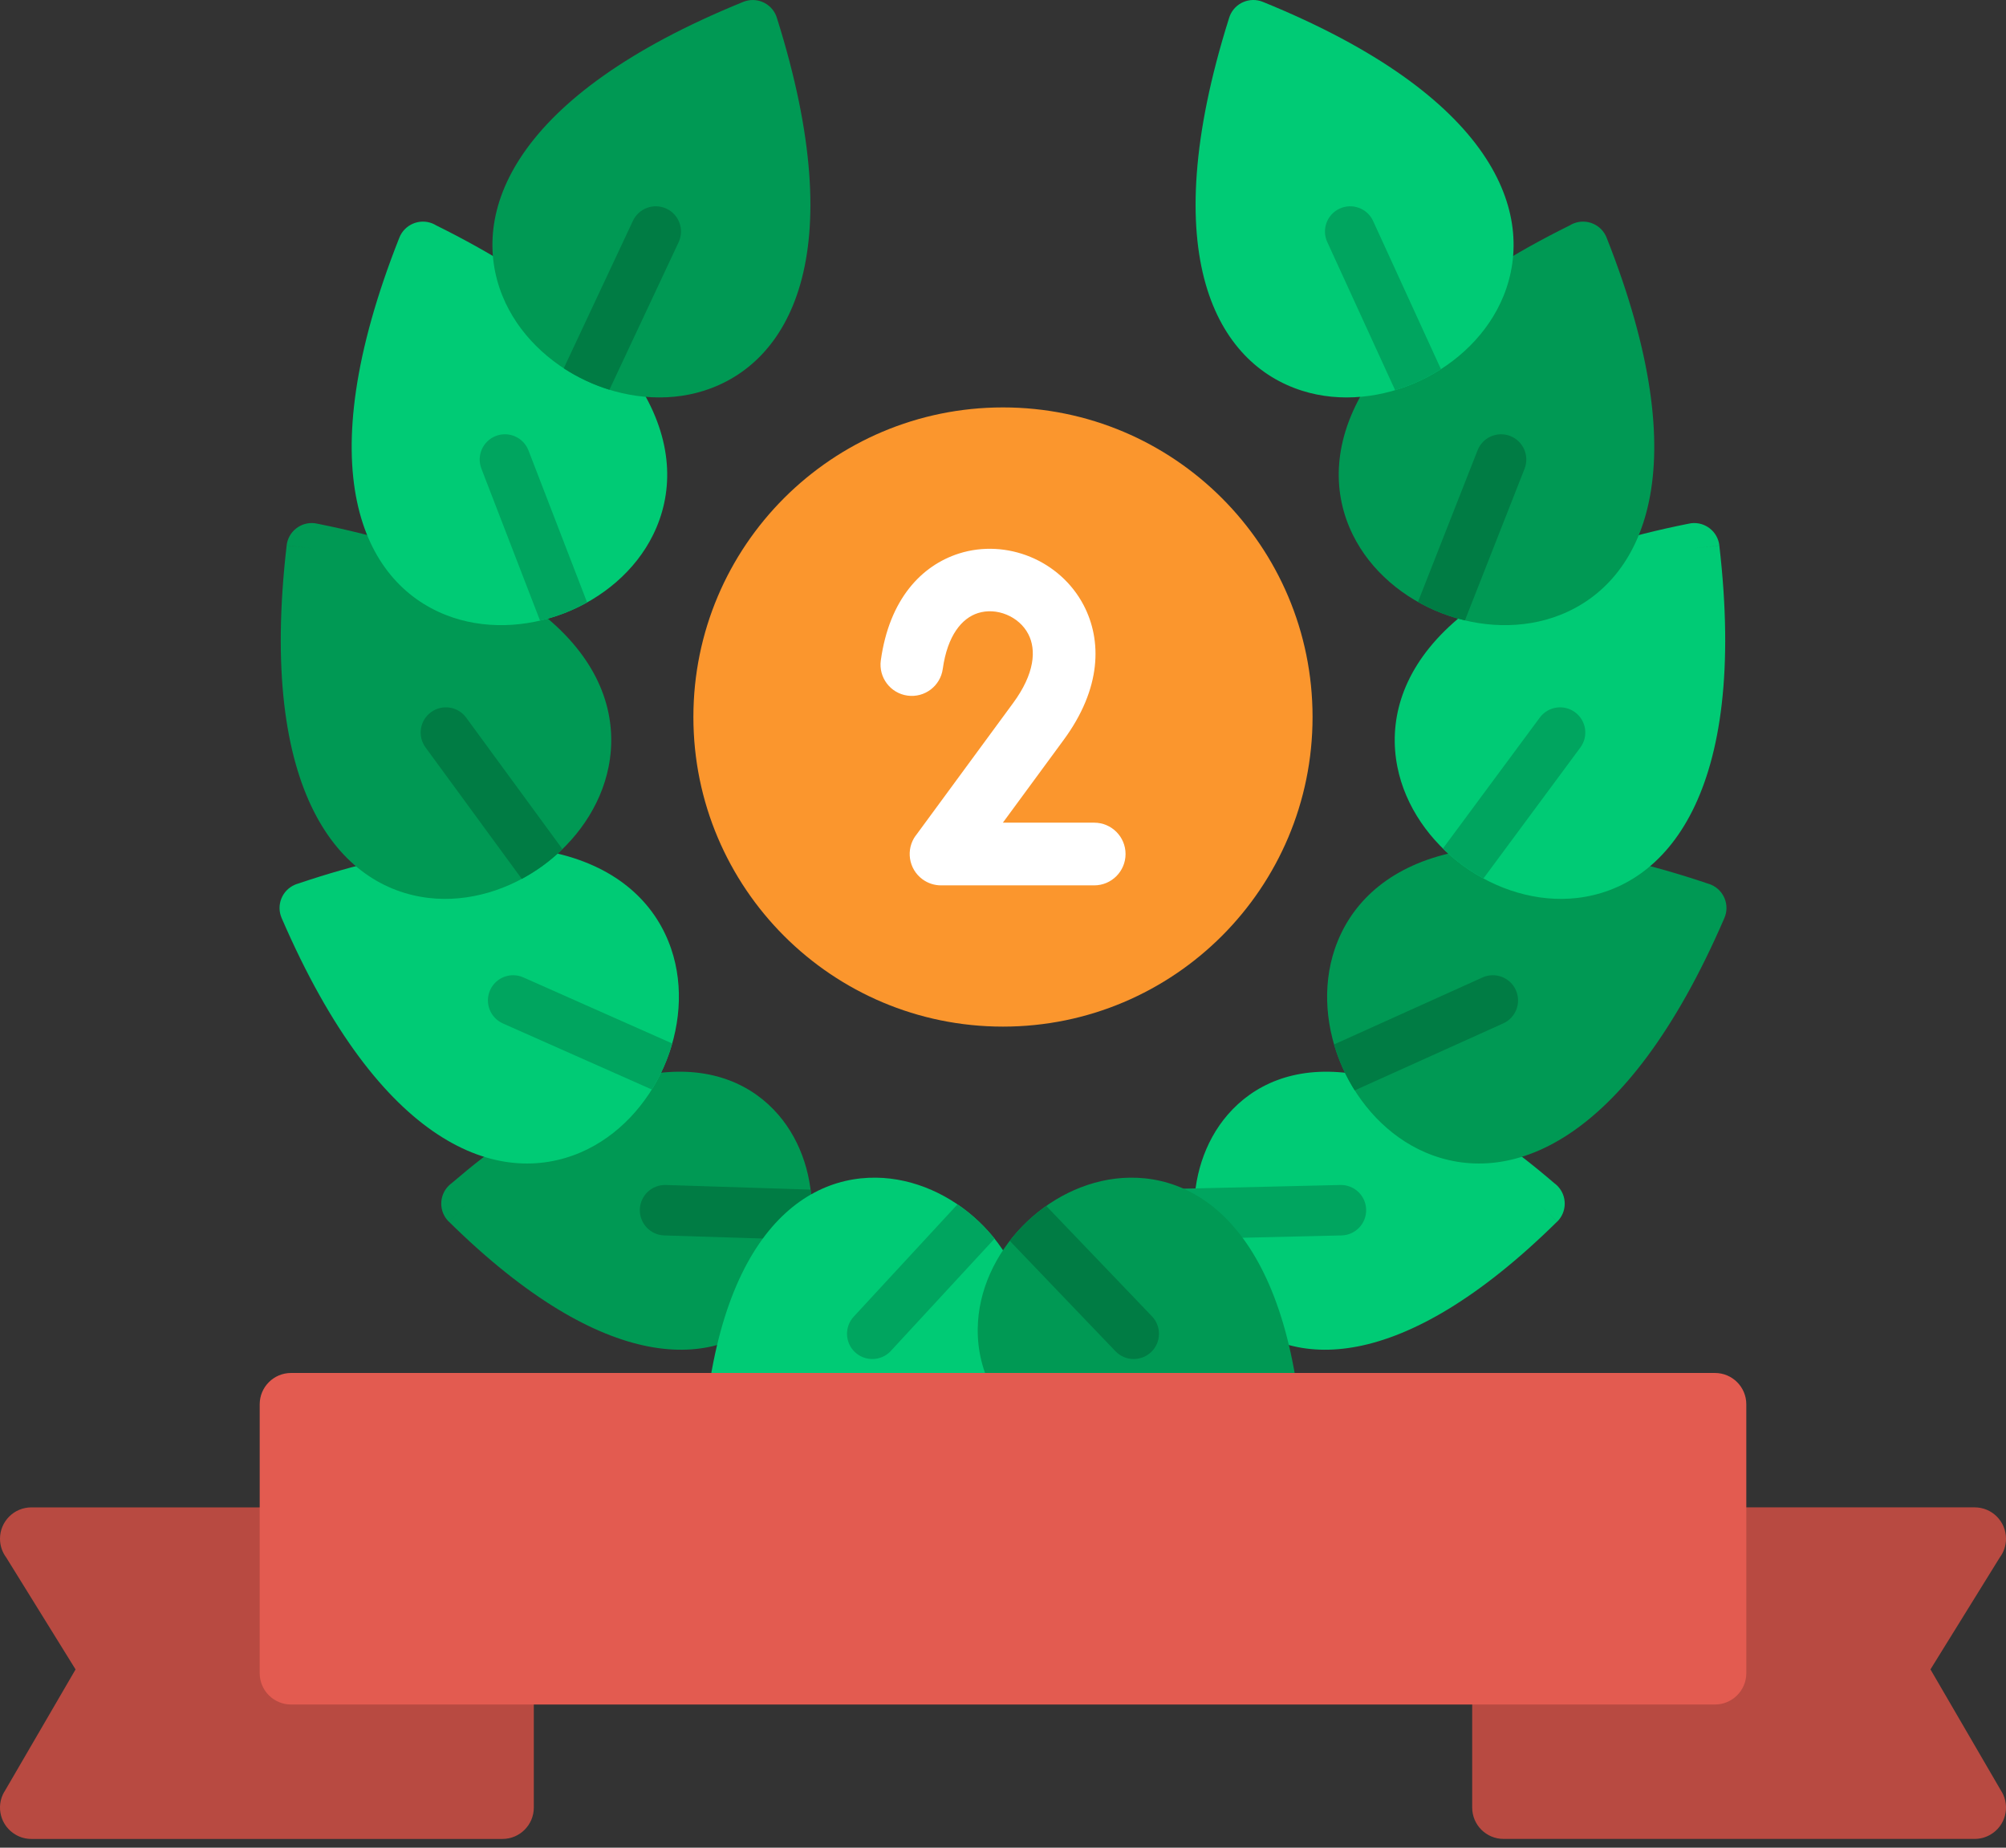 <svg width="76" height="70" viewBox="0 0 76 70" fill="none" xmlns="http://www.w3.org/2000/svg">
<rect x="0" y="0" width="76" height="70" fill="#333333" stroke="none"/>
<path d="M17.113 44.824C23.399 39.422 27.534 39.969 29.489 42.232C30.382 43.267 30.8 44.662 30.755 46.031C30.71 47.402 30.201 48.766 29.243 49.739C27.135 51.876 22.953 52.146 17.006 46.282L17.677 45.6L17.003 46.283C16.626 45.911 16.622 45.303 16.994 44.926C17.031 44.889 17.071 44.854 17.113 44.824Z" fill="#009954"/>
<path d="M30.71 45.068C30.751 45.387 30.766 45.709 30.755 46.03C30.745 46.349 30.709 46.666 30.649 46.978L25.166 46.804C24.639 46.787 24.224 46.346 24.241 45.818C24.257 45.291 24.698 44.877 25.226 44.893L30.71 45.068Z" fill="#007C44"/>
<path d="M11.303 33.472C20.233 30.454 24.346 32.763 25.43 35.95C25.922 37.397 25.767 39.023 25.143 40.431C24.517 41.841 23.414 43.047 22.01 43.654C18.913 44.991 14.429 43.48 10.67 34.779C10.46 34.293 10.684 33.729 11.17 33.519C11.214 33.5 11.258 33.484 11.303 33.472Z" fill="#00CB75"/>
<path d="M25.469 39.532C25.381 39.838 25.273 40.139 25.143 40.431C25.014 40.722 24.864 41.005 24.695 41.276L19.054 38.774C18.572 38.561 18.354 37.997 18.567 37.515C18.78 37.033 19.344 36.815 19.826 37.028L25.469 39.532Z" fill="#00A55F"/>
<path d="M12.047 19.845C21.302 21.695 23.712 25.752 23.057 29.054C22.759 30.556 21.811 31.888 20.566 32.796C19.32 33.703 17.763 34.196 16.246 34.019C12.893 33.629 9.764 30.079 10.86 20.666L11.811 20.775L10.859 20.664C10.92 20.138 11.396 19.761 11.922 19.822C11.965 19.827 12.007 19.835 12.047 19.845Z" fill="#009954"/>
<path d="M21.309 32.169C21.076 32.395 20.827 32.605 20.566 32.796C20.311 32.981 20.044 33.149 19.768 33.297L16.12 28.314C15.81 27.888 15.904 27.291 16.33 26.98C16.757 26.67 17.354 26.764 17.664 27.19L21.309 32.169Z" fill="#007C44"/>
<path d="M16.53 8.541C24.954 12.711 26.229 17.241 24.746 20.257C24.07 21.633 22.812 22.676 21.378 23.23C19.94 23.785 18.308 23.859 16.886 23.296C13.748 22.054 11.641 17.816 15.13 9.003C15.325 8.511 15.882 8.269 16.375 8.463C16.43 8.485 16.481 8.511 16.53 8.541Z" fill="#00CB75"/>
<path d="M22.244 22.824C21.965 22.979 21.676 23.115 21.378 23.23C21.079 23.345 20.772 23.44 20.46 23.512L18.238 17.753C18.048 17.261 18.293 16.707 18.785 16.517C19.278 16.326 19.831 16.571 20.022 17.064L22.244 22.824Z" fill="#00A55F"/>
<path d="M29.442 0.706C32.28 9.719 29.881 13.787 26.667 14.803C25.21 15.264 23.587 15.074 22.194 14.419C20.798 13.763 19.616 12.634 19.039 11.217C17.769 8.091 19.376 3.641 28.157 0.072C28.647 -0.128 29.206 0.107 29.406 0.598C29.42 0.634 29.433 0.67 29.442 0.706Z" fill="#009954"/>
<path d="M23.088 14.766C22.782 14.671 22.482 14.556 22.193 14.419C21.904 14.284 21.625 14.128 21.358 13.954L23.979 8.366C24.203 7.888 24.772 7.682 25.25 7.905C25.728 8.129 25.934 8.698 25.711 9.176L23.088 14.766Z" fill="#007C44"/>
<path d="M26.572 56.232C26.724 47.456 30.053 44.57 33.205 44.616C34.648 44.637 36.04 45.286 37.087 46.28C38.134 47.276 38.852 48.633 38.946 50.071C39.153 53.229 36.419 56.714 27.588 57.293L27.588 57.295C27.06 57.329 26.603 56.929 26.569 56.4C26.565 56.343 26.566 56.287 26.572 56.232Z" fill="#00CB75"/>
<path d="M36.276 45.627C36.563 45.822 36.835 46.041 37.087 46.28C37.299 46.481 37.497 46.698 37.68 46.926L33.741 51.19C33.377 51.572 32.771 51.587 32.388 51.223C32.005 50.859 31.99 50.254 32.354 49.871L36.276 45.627Z" fill="#00A55F"/>
<path d="M46.511 42.233C48.465 39.969 52.601 39.422 58.886 44.824C58.929 44.855 58.968 44.889 59.006 44.927C59.378 45.304 59.373 45.911 58.996 46.283L58.323 45.6L58.993 46.282C53.047 52.146 48.864 51.876 46.757 49.739C45.798 48.767 45.29 47.402 45.245 46.031C45.199 44.662 45.617 43.267 46.511 42.233Z" fill="#00CB75"/>
<path d="M44.347 45.045C43.819 45.062 43.405 45.503 43.421 46.03C42.573 46.545 39.01 46.893 44.407 46.956L50.833 46.804C51.361 46.787 51.775 46.346 51.758 45.818C51.742 45.291 51.301 44.877 50.773 44.893L44.347 45.045Z" fill="#00A55F"/>
<path d="M50.571 35.95C51.654 32.763 55.767 30.454 64.697 33.472C64.742 33.484 64.787 33.5 64.831 33.519C65.317 33.729 65.541 34.293 65.331 34.779C61.572 43.48 57.088 44.991 53.99 43.654C52.586 43.047 51.483 41.841 50.858 40.431C50.233 39.023 50.079 37.397 50.571 35.95Z" fill="#009954"/>
<path d="M51.325 41.309C51.148 41.029 50.991 40.734 50.856 40.431C50.732 40.151 50.627 39.863 50.541 39.569L56.173 37.028C56.656 36.815 57.219 37.033 57.432 37.515C57.645 37.997 57.427 38.561 56.945 38.774L51.325 41.309Z" fill="#007C44"/>
<path d="M52.942 29.054C52.286 25.752 54.697 21.695 63.951 19.845C63.992 19.835 64.034 19.827 64.076 19.822C64.603 19.761 65.079 20.138 65.14 20.664L64.187 20.775L65.139 20.666C66.235 30.079 63.105 33.629 59.753 34.019C58.236 34.196 56.679 33.703 55.433 32.796C54.187 31.888 53.24 30.556 52.942 29.054Z" fill="#00CB75"/>
<path d="M56.202 33.281C55.935 33.136 55.678 32.974 55.433 32.796C55.162 32.598 54.905 32.381 54.666 32.146L58.334 27.19C58.645 26.764 59.242 26.67 59.668 26.98C60.095 27.291 60.189 27.888 59.878 28.314L56.202 33.281Z" fill="#00A55F"/>
<path d="M51.252 20.257C49.769 17.241 51.044 12.711 59.468 8.541C59.517 8.511 59.568 8.485 59.623 8.463C60.116 8.269 60.673 8.51 60.868 9.002C64.357 17.815 62.25 22.054 59.112 23.296C57.69 23.859 56.058 23.785 54.62 23.23C53.186 22.676 51.928 21.633 51.252 20.257Z" fill="#009954"/>
<path d="M55.501 23.503C55.203 23.432 54.908 23.34 54.622 23.23C54.312 23.11 54.011 22.968 53.722 22.804L55.978 17.064C56.169 16.571 56.722 16.326 57.215 16.517C57.707 16.707 57.952 17.261 57.762 17.753L55.501 23.503Z" fill="#007C44"/>
<path d="M49.333 14.803C46.119 13.787 43.72 9.719 46.558 0.706C46.568 0.67 46.58 0.634 46.595 0.598C46.794 0.107 47.354 -0.129 47.845 0.071C56.625 3.64 58.232 8.091 56.961 11.217C56.385 12.634 55.203 13.763 53.807 14.419C52.413 15.074 50.791 15.264 49.333 14.803Z" fill="#00CB75"/>
<path d="M54.592 13.985C54.34 14.146 54.077 14.292 53.806 14.419C53.499 14.563 53.181 14.685 52.856 14.782L50.288 9.175C50.065 8.697 50.271 8.129 50.749 7.905C51.227 7.682 51.796 7.888 52.019 8.366L54.592 13.985Z" fill="#00A55F"/>
<path d="M42.794 44.616C45.946 44.57 49.275 47.456 49.427 56.232C49.433 56.287 49.434 56.343 49.431 56.4C49.396 56.929 48.94 57.329 48.411 57.295L48.411 57.293C39.58 56.714 36.846 53.229 37.053 50.071C37.147 48.633 37.865 47.276 38.913 46.28C39.959 45.286 41.352 44.637 42.794 44.616Z" fill="#009954"/>
<path d="M38.256 47.009C38.456 46.749 38.676 46.506 38.913 46.28C39.14 46.065 39.383 45.866 39.638 45.686L43.646 49.871C44.01 50.254 43.995 50.859 43.612 51.223C43.23 51.587 42.624 51.572 42.26 51.19L38.256 47.009Z" fill="#007C44"/>
<path d="M17.849 63.508C16.002 61.843 12.214 58.77 12.214 58.295C12.214 57.639 11.683 57.107 11.027 57.107H1.188C0.532 57.107 9.65603e-05 57.639 9.65603e-05 58.295C9.65603e-05 58.562 0.088 58.807 0.236 59.006L2.863 63.246L0.164 67.884L0.161 67.883C-0.169 68.45 0.024 69.177 0.591 69.506C0.779 69.616 0.985 69.668 1.188 69.668H19.036C19.692 69.668 20.224 69.136 20.224 68.48V63.387C20.224 62.731 19.692 62.2 19.036 62.2C18.381 62.2 17.849 62.731 17.849 63.387V63.508Z" fill="#B84A41"/>
<path d="M64.974 57.106C64.318 57.106 63.786 57.638 63.786 58.294C63.786 58.818 64.125 59.263 64.596 59.42C63.086 59.687 57.53 62.199 56.964 62.199C56.308 62.199 55.776 62.73 55.776 63.386V68.479C55.776 69.135 56.308 69.667 56.964 69.667H74.813C75.016 69.667 75.222 69.615 75.41 69.505C75.977 69.176 76.169 68.449 75.839 67.882L75.837 67.883L73.138 63.245L75.764 59.005C75.912 58.806 76 58.561 76 58.294C76 57.638 75.469 57.106 74.813 57.106H64.974Z" fill="#B84A41"/>
<path d="M49.562 52.015H48.197H11.027C10.371 52.015 9.839 52.546 9.839 53.202V63.387C9.839 64.043 10.371 64.575 11.027 64.575H64.974C65.629 64.575 66.161 64.043 66.161 63.387V53.202C66.161 52.546 65.629 52.015 64.974 52.015H49.562Z" fill="#E35B50"/>
<path d="M37.999 15.435C41.238 15.435 44.17 16.748 46.293 18.87C48.415 20.993 49.728 23.925 49.728 27.164C49.728 30.402 48.415 33.335 46.293 35.458C44.17 37.58 41.238 38.893 37.999 38.893C34.761 38.893 31.828 37.58 29.706 35.458C27.584 33.335 26.27 30.402 26.27 27.164C26.27 23.925 27.584 20.993 29.706 18.87C31.828 16.748 34.761 15.435 37.999 15.435Z" fill="#FB962D"/>
<path d="M33.371 25.017C33.281 25.665 33.734 26.264 34.382 26.353C35.03 26.443 35.628 25.99 35.718 25.342C35.895 24.073 36.441 23.421 37.049 23.227C37.403 23.114 37.789 23.143 38.135 23.286C38.483 23.429 38.781 23.684 38.957 24.02C39.271 24.62 39.201 25.526 38.38 26.639L34.697 31.653L34.695 31.651C34.307 32.18 34.421 32.923 34.949 33.311C35.161 33.467 35.408 33.542 35.652 33.542L41.455 33.542C42.111 33.542 42.643 33.01 42.643 32.354C42.643 31.698 42.111 31.167 41.455 31.167H37.995L40.292 28.04C41.741 26.075 41.752 24.258 41.054 22.925C40.61 22.078 39.877 21.444 39.035 21.097C38.191 20.749 37.228 20.684 36.326 20.972C34.923 21.421 33.695 22.687 33.371 25.017Z" fill="white"/>
</svg>
